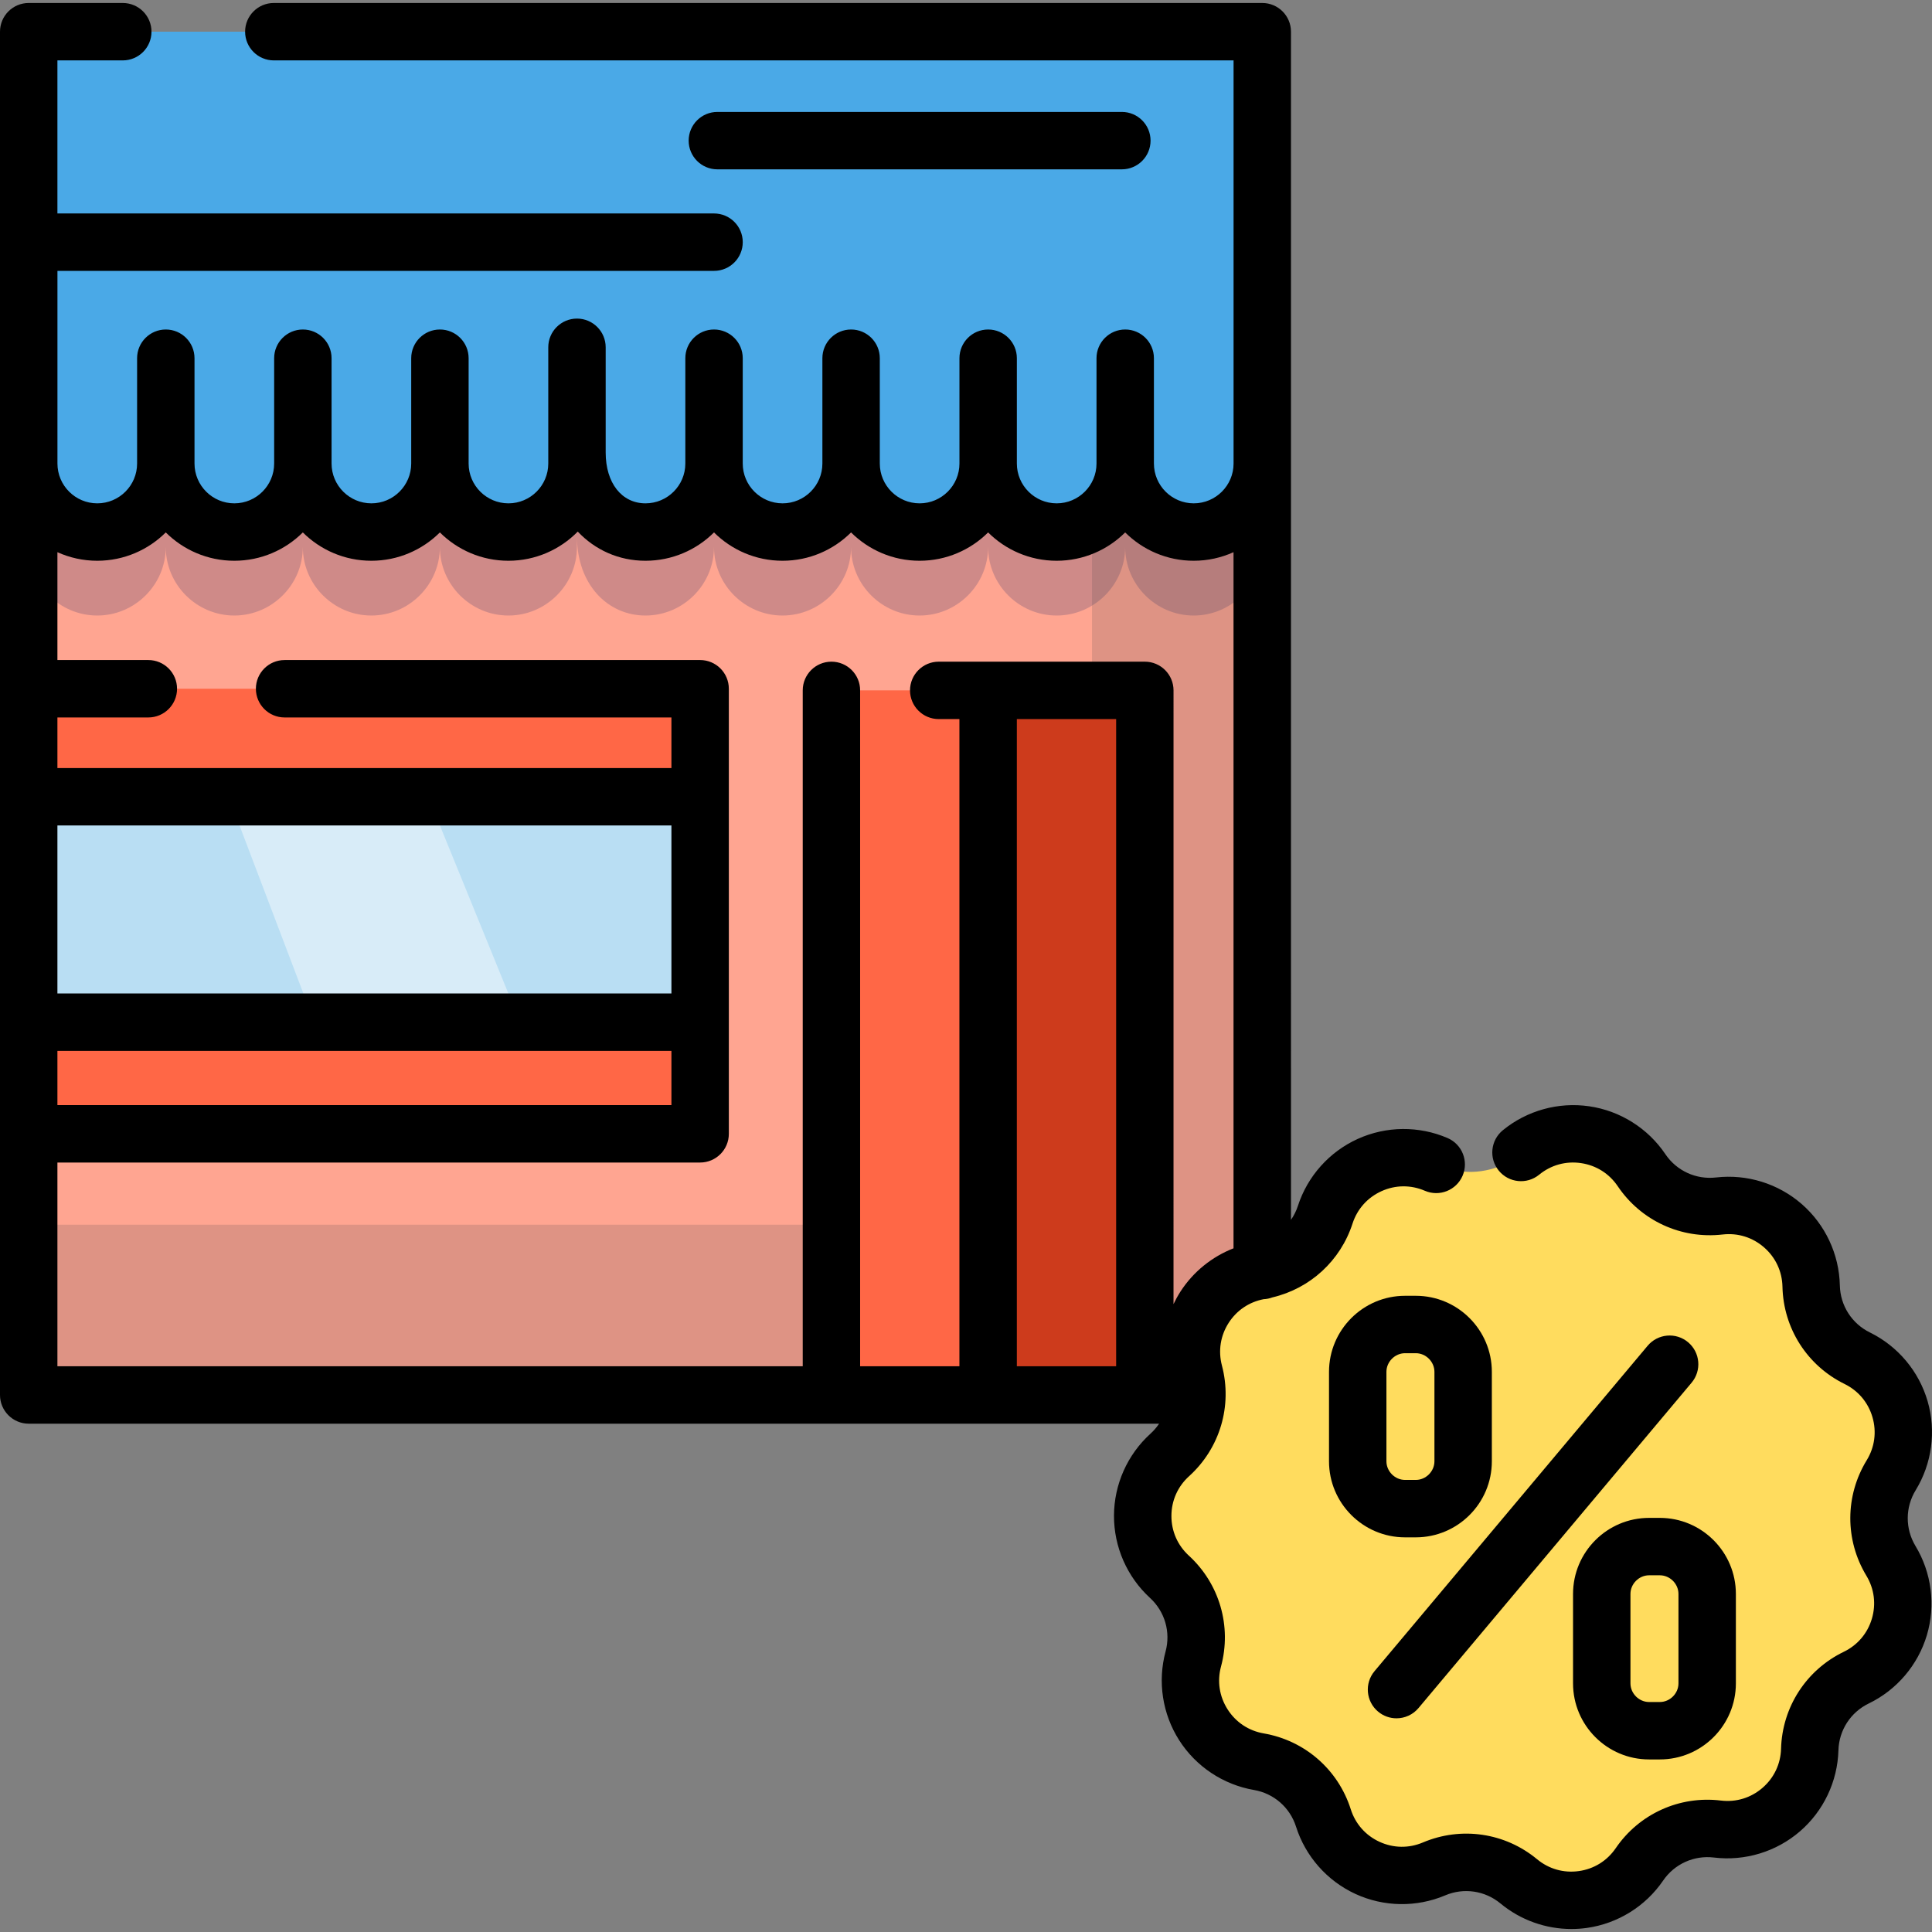 <?xml version="1.0" encoding="iso-8859-1"?>
<!-- Generator: Adobe Illustrator 19.0.0, SVG Export Plug-In . SVG Version: 6.00 Build 0)  -->
<svg xmlns="http://www.w3.org/2000/svg" xmlns:xlink="http://www.w3.org/1999/xlink" version="1.1" id="Layer_1" x="0px" y="0px" viewBox="0 0 512 512" style="enable-background:new 0 0 512 512;" xml:space="preserve">
<rect x="0" y="0" width="512" height="512" fill="#808080" stroke="none"/>
<polygon style="fill:#FFA591;" points="32.538,8.398 7.607,8.398 7.607,54.355 7.607,85.092 7.607,369.682 316.354,369.682   334.515,336.708 334.515,85.092 334.515,49.03 334.515,8.398 72.563,8.398 "/>
<polygon style="fill:#FF6746;" points="75.421,182.526 185.541,182.526 185.541,300.475 7.607,300.475 7.607,182.526   39.312,182.526 "/>
<rect x="7.607" y="211.15" style="fill:#B9DEF3;" width="177.933" height="59.739"/>
<path style="opacity:0.23;fill:#2F3368;enable-background:new    ;" d="M7.607,30.521V144.96c0,9.989,8.172,18.161,18.161,18.161  l0,0c9.989,0,18.161-8.172,18.161-18.161c0,9.989,8.172,18.161,18.161,18.161l0,0c9.989,0,18.161-8.172,18.161-18.161  c0,9.989,8.172,18.161,18.161,18.161s18.161-8.172,18.161-18.161c0,9.989,8.172,18.161,18.161,18.161l0,0  c9.989,0,18.161-8.172,18.161-18.161v-2.893c0,12.882,8.172,21.054,18.161,21.054l0,0c9.989,0,18.161-8.172,18.161-18.161  c0,9.989,8.172,18.161,18.161,18.161s18.161-8.172,18.161-18.161c0,9.989,8.172,18.161,18.161,18.161l0,0  c9.989,0,18.161-8.172,18.161-18.161c0,9.989,8.172,18.161,18.161,18.161l0,0c9.989,0,18.161-8.172,18.161-18.161  c0,9.989,8.172,18.161,18.161,18.161c9.989,0,18.161-8.172,18.161-18.161V30.521H7.607z"/>
<path style="opacity:0.17;fill:#3F3C43;enable-background:new    ;" d="M289.387,8.398v31.568v240.201  c0,7.489-1.895,14.856-5.508,21.414l0,0c-7.805,14.171-22.703,22.973-38.881,22.973H7.607v45.127h308.747l18.16-32.973V85.092V49.03  V8.398H289.387z"/>
<path style="fill:#4AA9E7;" d="M7.607,8.398v114.439c0,9.989,8.172,18.161,18.161,18.161l0,0c9.989,0,18.161-8.172,18.161-18.161  c0,9.989,8.172,18.161,18.161,18.161l0,0c9.989,0,18.161-8.172,18.161-18.161c0,9.989,8.172,18.161,18.161,18.161  s18.161-8.172,18.161-18.161c0,9.989,8.172,18.161,18.161,18.161l0,0c9.989,0,18.161-8.172,18.161-18.161v-2.893  c0,12.882,8.172,21.054,18.161,21.054l0,0c9.989,0,18.161-8.172,18.161-18.161c0,9.989,8.172,18.161,18.161,18.161  s18.161-8.172,18.161-18.161c0,9.989,8.172,18.161,18.161,18.161l0,0c9.989,0,18.161-8.172,18.161-18.161  c0,9.989,8.172,18.161,18.161,18.161l0,0c9.989,0,18.161-8.172,18.161-18.161c0,9.989,8.172,18.161,18.161,18.161  c9.989,0,18.161-8.172,18.161-18.161V8.398H7.607z"/>
<path style="fill:#FFDC5E;" d="M403.077,305.416L403.077,305.416c9.954-8.147,24.756-5.973,31.946,4.692l0,0  c4.559,6.764,12.509,10.422,20.612,9.489l0,0c12.777-1.473,24.055,8.359,24.338,21.219l0,0c0.18,8.155,4.888,15.53,12.209,19.126  l0,0c11.545,5.669,15.717,20.037,9.003,31.008l0,0c-4.258,6.957-4.284,15.708-0.069,22.69l0,0  c6.648,11.012,2.389,25.354-9.191,30.953l0,0c-7.344,3.551-12.097,10.898-12.325,19.051l0,0  c-0.361,12.858-11.697,22.62-24.466,21.071l0,0c-8.097-0.983-16.068,2.628-20.669,9.363l0,0  c-7.254,10.621-22.071,12.705-31.974,4.499l0,0c-6.281-5.204-14.938-6.476-22.45-3.298l0,0c-11.845,5.013-25.435-1.244-29.33-13.502  l0,0c-2.47-7.774-9.065-13.524-17.104-14.912l0,0c-12.675-2.187-20.726-14.798-17.374-27.215l0,0  c2.125-7.875-0.314-16.278-6.326-21.791l0,0c-9.481-8.693-9.435-23.654,0.097-32.288l0,0c6.045-5.476,8.537-13.864,6.458-21.752l0,0  c-3.276-12.438,4.85-25,17.539-27.11l0,0c8.047-1.338,14.676-7.049,17.194-14.807l0,0c3.968-12.235,17.596-18.409,29.411-13.324l0,0  c0,0,5.188,2.735,11.929,1.786C399.692,309.357,403.077,305.416,403.077,305.416z"/>
<polygon style="fill:#FF6746;" points="248.778,182.957 303.396,182.957 303.396,369.682 220.34,369.682 220.34,182.957 "/>
<rect x="261.868" y="182.952" style="fill:#CD3B1C;" width="41.528" height="186.727"/>
<polygon style="opacity:0.44;fill:#FFFFFF;enable-background:new    ;" points="137.824,270.888 83.292,270.888 60.582,211.149   113.479,211.149 "/>
<path d="M507.674,394.92c4.315-7.051,5.467-15.646,3.163-23.584c-2.305-7.938-7.882-14.58-15.301-18.223  c-4.791-2.352-7.84-7.129-7.957-12.465c-0.182-8.264-3.859-16.119-10.089-21.55c-6.231-5.432-14.513-8.005-22.725-7.058  c-5.298,0.612-10.45-1.758-13.433-6.183c-4.62-6.854-11.961-11.474-20.139-12.675c-8.178-1.203-16.537,1.113-22.933,6.349  c-3.252,2.662-3.73,7.454-1.068,10.705c2.663,3.251,7.455,3.729,10.705,1.068c3.137-2.568,7.073-3.66,11.086-3.068  c4.011,0.589,7.467,2.765,9.734,6.127c6.173,9.155,16.826,14.055,27.79,12.793c4.031-0.464,7.929,0.748,10.985,3.412  c3.056,2.664,4.788,6.363,4.877,10.417c0.242,11.039,6.551,20.92,16.461,25.786c3.638,1.787,6.265,4.915,7.396,8.809  c1.131,3.893,0.587,7.942-1.529,11.4c-5.764,9.419-5.8,21.142-0.093,30.593c2.096,3.471,2.614,7.523,1.46,11.41  c-1.154,3.887-3.8,6.999-7.449,8.764c-9.94,4.806-16.309,14.649-16.619,25.687c-0.114,4.053-1.868,7.741-4.941,10.388  c-3.072,2.645-6.979,3.832-11.005,3.344c-10.96-1.333-21.639,3.508-27.867,12.625c-2.286,3.347-5.756,5.502-9.771,6.067  c-4.017,0.564-7.945-0.549-11.066-3.135c-8.502-7.047-20.1-8.75-30.268-4.446c-3.735,1.581-7.818,1.516-11.5-0.178  c-3.683-1.695-6.387-4.756-7.615-8.621c-3.342-10.524-12.179-18.227-23.06-20.104c-3.995-0.69-7.397-2.952-9.578-6.369  c-2.182-3.417-2.801-7.454-1.745-11.369c2.877-10.66-0.392-21.918-8.53-29.381c-2.988-2.74-4.627-6.482-4.615-10.535  c0.012-4.054,1.674-7.786,4.678-10.507c8.185-7.413,11.521-18.65,8.708-29.328c-1.033-3.92-0.388-7.954,1.814-11.357  c2.129-3.291,5.398-5.481,9.226-6.225c0.82-0.037,1.605-0.202,2.336-0.479c9.996-2.353,18.034-9.701,21.236-19.571  c1.251-3.856,3.973-6.901,7.666-8.575c3.693-1.673,7.778-1.711,11.501-0.109c3.857,1.66,8.334-0.121,9.995-3.98  c1.66-3.859-0.122-8.334-3.98-9.995c-7.592-3.268-16.266-3.186-23.794,0.226c-7.529,3.411-13.31,9.876-15.86,17.738  c-0.436,1.344-1.062,2.588-1.839,3.712V122.836V85.093V49.03v-3.713V8.398c0-4.201-3.406-7.607-7.607-7.607H72.563  c-4.201,0-7.607,3.406-7.607,7.607s3.406,7.607,7.607,7.607h254.345v29.311v3.713v36.062v37.744c0,5.819-4.735,10.554-10.554,10.554  s-10.554-4.735-10.554-10.554V94.928c0-4.201-3.406-7.607-7.607-7.607s-7.607,3.406-7.607,7.607v27.909  c0,5.819-4.734,10.554-10.554,10.554s-10.554-4.735-10.554-10.554V94.928c0-4.201-3.406-7.607-7.607-7.607s-7.607,3.406-7.607,7.607  v27.909c0,5.819-4.734,10.554-10.554,10.554c-5.82,0-10.554-4.735-10.554-10.554V94.928c0-4.201-3.406-7.607-7.607-7.607  s-7.607,3.406-7.607,7.607v27.909c0,5.819-4.734,10.554-10.554,10.554s-10.554-4.735-10.554-10.554V94.928  c0-4.201-3.406-7.607-7.607-7.607c-4.201,0-7.607,3.406-7.607,7.607v27.909c0,5.819-4.734,10.554-10.554,10.554  c-6.313,0-10.554-5.404-10.554-13.447V94.928v-2.893c0-4.201-3.406-7.607-7.607-7.607s-7.607,3.406-7.607,7.607v2.893v25.016v2.893  c0,5.819-4.734,10.554-10.554,10.554c-5.82,0-10.554-4.735-10.554-10.554V94.928c0-4.201-3.406-7.607-7.607-7.607  c-4.201,0-7.607,3.406-7.607,7.607v27.909c0,5.819-4.735,10.554-10.554,10.554c-5.819,0-10.554-4.735-10.554-10.554V94.928  c0-4.201-3.406-7.607-7.607-7.607s-7.607,3.406-7.607,7.607v27.909c0,5.819-4.735,10.554-10.554,10.554s-10.554-4.735-10.554-10.554  V94.928c0-4.201-3.406-7.607-7.607-7.607s-7.607,3.406-7.607,7.607v27.909c0,5.819-4.735,10.554-10.554,10.554  s-10.555-4.735-10.555-10.555V85.093V71.784h174.007c4.201,0,7.607-3.406,7.607-7.607s-3.406-7.607-7.607-7.607H15.215v-2.214  v-9.039V16.006h17.324c4.201,0,7.607-3.406,7.607-7.607s-3.406-7.607-7.607-7.607H7.607C3.406,0.791,0,4.197,0,8.398v36.918v9.039  v30.738v37.744v59.69v28.623v59.739v29.587v69.207c0,4.201,3.406,7.607,7.607,7.607H220.34h83.056h3.777  c-0.641,0.955-1.397,1.847-2.276,2.643c-6.127,5.549-9.654,13.472-9.679,21.738c-0.024,8.266,3.455,16.21,9.548,21.796  c3.934,3.607,5.514,9.049,4.123,14.202c-2.154,7.98-0.839,16.553,3.609,23.52c4.448,6.967,11.671,11.769,19.817,13.175  c5.259,0.908,9.531,4.63,11.146,9.718c2.502,7.877,8.244,14.378,15.752,17.835c7.508,3.458,16.18,3.593,23.794,0.37  c4.914-2.078,10.521-1.257,14.631,2.149c5.307,4.398,11.99,6.773,18.811,6.773c1.359,0,2.724-0.094,4.084-0.286  c8.185-1.151,15.553-5.727,20.214-12.552c3.01-4.406,8.17-6.745,13.47-6.103c8.206,0.995,16.503-1.527,22.766-6.92  c6.263-5.394,9.988-13.227,10.22-21.489c0.149-5.335,3.228-10.093,8.032-12.416c7.441-3.598,13.059-10.206,15.412-18.13  c2.353-7.924,1.252-16.526-3.021-23.604C504.87,405.138,504.888,399.473,507.674,394.92z M15.215,278.494h162.719v14.372H15.215  V278.494z M177.934,263.279H15.215v-44.524h162.719V263.279z M220.34,175.35c-4.201,0-7.607,3.406-7.607,7.607v179.117H15.215  v-53.992h170.326c4.201,0,7.607-3.406,7.607-7.607v-29.587v-59.739v-28.623c0-4.201-3.406-7.607-7.607-7.607H75.421  c-4.201,0-7.607,3.406-7.607,7.607s3.406,7.607,7.607,7.607h102.513v13.408H15.215v-13.408h24.097c4.201,0,7.607-3.406,7.607-7.607  s-3.406-7.607-7.607-7.607H15.215v-28.583c3.224,1.454,6.794,2.27,10.554,2.27c7.079,0,13.5-2.871,18.161-7.507  c4.662,4.636,11.082,7.507,18.161,7.507s13.5-2.871,18.161-7.507c4.662,4.636,11.083,7.507,18.161,7.507  c7.079,0,13.5-2.871,18.161-7.507c4.662,4.636,11.083,7.507,18.161,7.507c7.191,0,13.698-2.964,18.378-7.729  c4.572,4.834,10.833,7.729,17.945,7.729c7.079,0,13.5-2.871,18.161-7.507c4.662,4.636,11.082,7.507,18.161,7.507  s13.5-2.871,18.161-7.507c4.662,4.636,11.082,7.507,18.161,7.507c7.079,0,13.5-2.871,18.161-7.507  c4.662,4.636,11.083,7.507,18.161,7.507c7.079,0,13.5-2.871,18.161-7.507c4.662,4.636,11.082,7.507,18.161,7.507  c3.76,0,7.331-0.817,10.554-2.27v184.479c-5.719,2.23-10.667,6.218-14.048,11.444c-0.697,1.078-1.309,2.199-1.855,3.347V182.957  c0-4.201-3.406-7.607-7.607-7.607h-54.618c-4.201,0-7.607,3.406-7.607,7.607s3.406,7.607,7.607,7.607h5.482v171.51h-26.313V182.957  C227.948,178.756,224.542,175.35,220.34,175.35z M269.475,362.074v-171.51h26.314v171.51H269.475z"/>
<path d="M372.357,343.398c-11.114,0-20.155,9.042-20.155,20.155v23.704c0,11.114,9.042,20.155,20.155,20.155h2.843  c11.114,0,20.155-9.042,20.155-20.155v-23.704c0-11.114-9.042-20.155-20.155-20.155L372.357,343.398L372.357,343.398z   M380.14,363.552v23.704c0,2.678-2.262,4.94-4.94,4.94h-2.843c-2.678,0-4.94-2.262-4.94-4.94v-23.704c0-2.678,2.262-4.94,4.94-4.94  h2.843C377.878,358.612,380.14,360.875,380.14,363.552z"/>
<path d="M437.027,402.254c-11.113,0-20.155,9.042-20.155,20.155v23.704c0,11.114,9.042,20.155,20.155,20.155h2.843  c11.114,0,20.155-9.042,20.155-20.155v-23.704c0-11.114-9.042-20.155-20.155-20.155H437.027z M444.811,422.408v23.704  c0,2.678-2.262,4.94-4.94,4.94h-2.843c-2.678,0-4.94-2.262-4.94-4.94v-23.704c0-2.678,2.262-4.94,4.94-4.94h2.843  C442.548,417.469,444.811,419.731,444.811,422.408z"/>
<path d="M447.359,355.705c-3.217-2.701-8.016-2.282-10.717,0.936l-72.378,86.231c-2.701,3.218-2.282,8.016,0.936,10.717  c1.425,1.197,3.161,1.78,4.887,1.78c2.171,0,4.326-0.924,5.831-2.716l72.378-86.231  C450.997,363.204,450.578,358.407,447.359,355.705z"/>
<path d="M297.303,44.877c4.201,0,7.607-3.406,7.607-7.607s-3.406-7.607-7.607-7.607H190.11c-4.201,0-7.607,3.406-7.607,7.607  s3.406,7.607,7.607,7.607H297.303z"/>
<g>
</g>
<g>
</g>
<g>
</g>
<g>
</g>
<g>
</g>
<g>
</g>
<g>
</g>
<g>
</g>
<g>
</g>
<g>
</g>
<g>
</g>
<g>
</g>
<g>
</g>
<g>
</g>
<g>
</g>
</svg>
